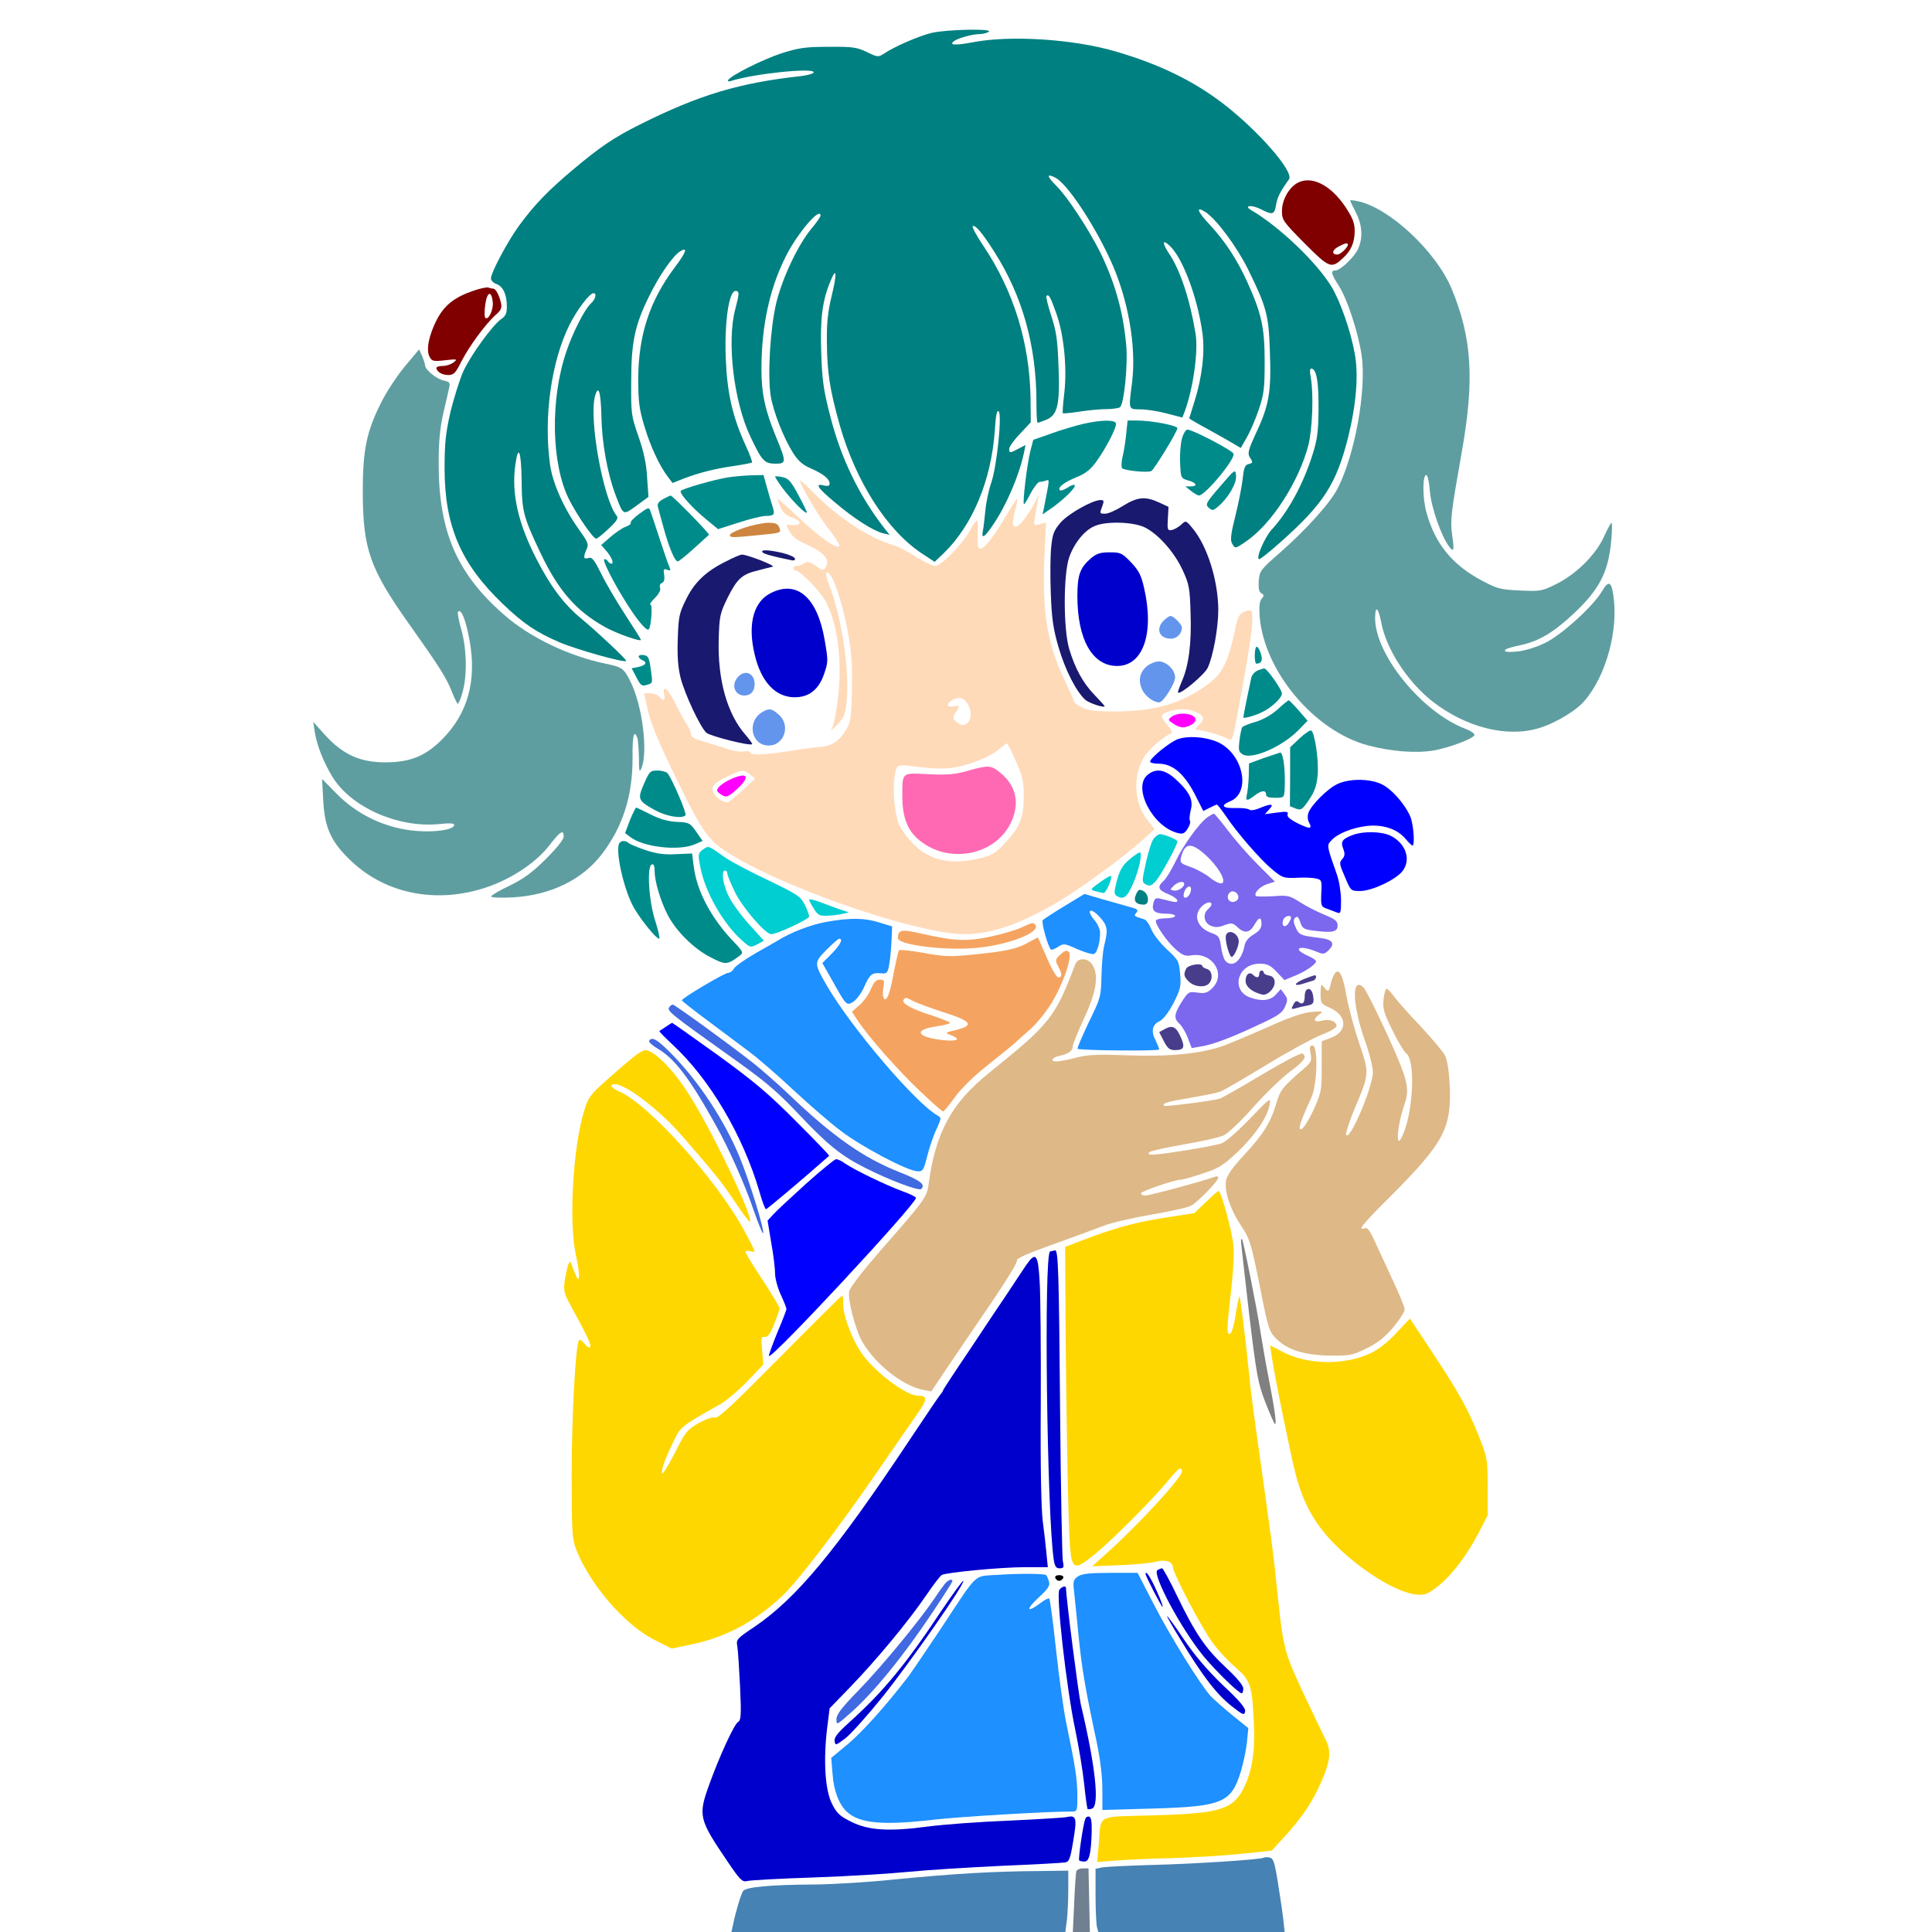 <?xml version="1.0" encoding="utf-8"?>
<!-- Generator: Adobe Illustrator 21.0.0, SVG Export Plug-In . SVG Version: 6.00 Build 0)  -->
<svg version="1.1" baseProfile="tiny"
	 id="svg172" inkscape:version="0.92.2 5c3e80d, 2017-08-06" sodipodi:docname="64 #12758.svg" xmlns:cc="http://creativecommons.org/ns#" xmlns:dc="http://purl.org/dc/elements/1.1/" xmlns:inkscape="http://www.inkscape.org/namespaces/inkscape" xmlns:rdf="http://www.w3.org/1999/02/22-rdf-syntax-ns#" xmlns:sodipodi="http://sodipodi.sourceforge.net/DTD/sodipodi-0.dtd" xmlns:svg="http://www.w3.org/2000/svg"
	 xmlns="http://www.w3.org/2000/svg" xmlns:xlink="http://www.w3.org/1999/xlink" x="0px" y="0px" viewBox="0 0 850 850"
	 xml:space="preserve">
<sodipodi:namedview  bordercolor="#666666" borderopacity="1" gridtolerance="10" guidetolerance="10" id="namedview174" inkscape:current-layer="svg172" inkscape:cx="689.06262" inkscape:cy="766.3143" inkscape:pageopacity="0" inkscape:pageshadow="2" inkscape:window-height="978" inkscape:window-maximized="1" inkscape:window-width="1920" inkscape:window-x="0" inkscape:window-y="1" inkscape:zoom="0.41647059" objecttolerance="10" pagecolor="#ffffff" showgrid="false">
	</sodipodi:namedview>
<g id="g170" transform="translate(0,0) scale(1,1)">
	<path id="path4" fill="none" d="M0,0h425h425v425v425H709.7H569.4l-2.2-15.8c-1.2-8.6-2.2-16.5-2.2-17.5c0-0.9,3.2-5.4,7.1-9.9
		c8.2-9.6,11.3-14.6,14.6-23.5c3.6-10,3.2-14.6-2.5-26.1c-2.7-5.3-7.2-14.9-9.9-21.2c-5.5-12.6-6.5-17.8-9.9-53.4
		c-0.8-8.7-1.7-16.3-2-16.8c-0.7-1.1-5.3-33.2-4.9-33.7c0.8-0.8,6.5,12.2,9.9,22.6c4.9,14.7,10.8,23,24.9,34.8
		c15.2,12.8,27.2,17.8,36.3,15.3c8.1-2.2,25.2-23.6,29-36.3c2.8-9.5,2.8-18,0-29c-3.3-12.9-9.4-25.2-21.3-42.8
		c-8.8-13.2-18.6-31.7-26.9-51l-3.4-7.9l15.1-15.5c16-16.5,17.9-19.3,20-30.1c1.5-7.9,0.7-23.4-1.5-28.6c-0.9-2.1-6-8.6-11.4-14.5
		c-5.4-5.8-10.9-12.1-12.1-13.9c-2.8-4-5.7-5.3-9-4.1c-2.9,1.2-12.7-3.3-13.7-6.3c-0.3-1-1.6-2.4-2.9-3c-2.3-1-2.3-1.2-0.9-3.9
		c1-2,2.2-2.9,3.8-2.9c3.1,0,4.1-2.7,1.5-4.1c-1.5-0.8-1.9-1.7-1.5-3.7c0.3-1.5,0.8-4.6,1.1-6.8c0.6-4.1,0.7-4.2,5.8-4.8
		c15.5-2.1,25.7-13,25.7-27.6c0-11.1-6.9-22.2-16.4-26.6c-6.1-2.8-15.7-3.2-21.3-0.9c-2,0.8-3.7,1.4-3.8,1.3c-0.1-0.2-0.6-4.1-1-8.7
		c-0.5-6.8-0.4-8.3,0.7-7.8c15.1,6.6,24,8.7,37.1,8.7c11.1,0,19.7-1.9,27.8-6.1c5.6-2.9,6.5-3.1,12.8-2.5
		c24.5,2.2,44.1-13.1,51.2-40.1c2.4-9,2.1-22.6-0.6-29c-1.4-3.3-1.4-5.2-0.4-14.8c1.5-13.3,0.5-21-2.6-21c-1.5,0-2.5,1.6-4.6,7.1
		c-3.4,9.5-5.9,13.3-12.4,19.2c-8,7.3-13.4,9.6-22.6,9.6c-6.6,0-8.3-0.4-14.3-3.4c-7.1-3.6-9.5-6.2-11.4-11.9
		c-1.9-5.4-1.4-17.5,1.2-31.6c4.7-25.3,5.9-38.4,4.8-51.3c-2.4-25.8-10.1-42.6-27-58.3c-8.7-8.1-16.6-12.8-25.2-15
		c-4-1-8.7-3-11.4-4.9c-3.2-2.3-6-3.4-9.5-3.8c-4.8-0.4-5.1-0.7-8.7-6.1c-5-7.5-20-22.3-30.4-30c-20.5-15.1-50.4-25.3-78.3-26.7
		C453,13,445.9,12,442,10.8c-14.1-4.3-35-1.8-48.9,5.8l-6.5,3.6l-6.1-1.9c-8.3-2.5-24.2-2.3-34.7,0.5c-9.1,2.5-24.1,9.7-31.3,15
		c-2.7,2.1-6.6,4.4-8.5,5.2c-12.6,4.9-34.4,15.8-41.3,20.6c-24,16.7-40.3,34.6-50.3,55.1c-3.8,8.1-4,8.2-9.4,10.2
		c-9.4,3.4-16.4,11-19.5,21.1c-0.4,1.3-2.6,4.3-4.9,6.5c-11,10.7-20.2,26.8-23.3,40.5c-1.3,5.7-1.6,12-1.6,26
		c0.1,17.1,0.3,19.1,2.7,25.9c3.5,10.1,9.2,20.3,17.4,31.3c15.5,20.8,20.5,29.9,20.6,37.6c0.1,4.1-0.3,4.7-5.7,9.8
		c-7,6.5-13.8,8.9-23.2,8.2c-13.6-1.1-25.3-11-27.3-23.1c-0.9-5.3-3.4-6.1-5.6-1.8c-2.4,4.6-1.8,12.4,2,24.1
		c0.9,2.8,1.5,9.9,1.7,18.5c0.2,13.8,0.3,14.1,3.6,20.3c10.2,18.7,30.6,28.6,58.5,28.2c6.1-0.1,15,0.2,19.8,0.5
		c15.4,1.2,31.6-4.2,42.7-14.1c3.4-3,5.2-4.1,5.5-3.2c0.2,0.7,1.1,4.2,2.1,7.8c3.3,13,10.6,23,23.8,32.9c4.7,3.6,6,4.1,7.2,3.1
		c1.3-1.1,1.2-1.7-1-4.6c-2.6-3.4-2-4.9,0.6-1.8c0.7,0.9,3.7,3,6.6,4.6s5.3,3.3,5.3,3.6c0,0.4-5.2,3.8-11.6,7.7
		c-6.4,3.8-11.9,7.6-12.2,8.3c-0.3,0.8,0,2.3,0.6,3.3c1,1.5,0.3,2.4-4.8,6.6c-3.3,2.6-6.2,5.5-6.5,6.5c-0.3,0.9-2.9,3.4-5.8,5.6
		c-2.9,2.1-8,6.8-11.5,10.3c-5.1,5.2-6.6,7.5-8.2,12.6c-3.1,10.1-5.2,27.6-5.5,45.8c-0.1,10.9-0.9,20.5-2,26.7
		c-2,10.5-2,10.4,4,20.4c1.8,3.1,1.8,3.6,0.2,15.5c-4.4,31.6-4.6,74.2-0.4,86.9c4.9,15,22.2,34.8,37,42.4c6.8,3.5,8.2,3.8,12.9,3.3
		c2.9-0.3,8.8-1.5,13.1-2.8c4.2-1.2,7.9-2,8.2-1.7c0.3,0.2,0.6,6.5,0.7,13.9l0.3,13.4l-3.8,8.5c-10.9,24.2-12.2,28-12.2,36.5
		c0,9.1,1.3,12.3,9.5,23.5c7.2,9.9,7.3,10.1,5.5,16.7c-0.9,3.2-2,7.5-2.6,9.5l-1,3.8H158.5H0V425V0z"/>
	<path id="path6" fill="#008080" d="M435,14c-0.8,0.5-2.6,1-4,1c-3,0-8.9,1.6-11,2.9c-2.9,2,0,2.2,8,0.7c16.4-3.2,44.2-1.4,62.7,4
		c19.2,5.6,34.2,12.8,47.7,23.2c15.3,11.8,31.1,29.9,28.7,33.1c-3.8,5.3-5.2,8-5.7,11.3c-0.7,4.3-1.5,4.5-6.8,1.8
		c-3.9-2-7.6-1.6-4.2,0.4c12.5,7.3,29.1,23.2,35.5,33.9c3.9,6.6,8.3,19.2,10.1,29.1c1.8,9.5,0.7,22.5-2.9,37.1
		c-5.2,20.5-10.8,29.2-29.7,46c-4.6,4.1-8.8,7.5-9.4,7.5c-1.7,0,2.3-9.5,5.5-13c7.3-7.9,13.8-19.9,17.9-32.8
		c2.2-6.9,2.6-10.3,2.7-20c0.1-12-0.8-17.3-2.9-18c-0.9-0.3-1.1,0.7-0.5,4c1.3,7.2,0.7,22.8-1.1,29.8c-4.2,16-16.1,34.4-27.1,42
		c-5.2,3.6-5.1,3.5-6.5,1c-0.8-1.5-0.4-4.4,1.5-12c1.4-5.5,2.8-12.7,3.2-16.1c0.5-4.8,1-6.3,2.5-6.7c2.1-0.5,2.2-0.7,0.6-3.1
		c-1-1.7-0.5-3.4,2.9-10.8c5.6-11.8,6.7-18.1,6-35.5c-0.5-16.1-1.4-19.6-9.6-36.3c-4.9-9.9-13.8-21.9-18.6-25.1
		c-4.6-3-3.9-0.5,1.7,5.4c6.9,7.5,11.8,15,16.3,24.7c6.5,14.3,7.9,20.4,7.9,35.5c0,11.9-0.3,14.4-2.6,21.2
		c-1.4,4.2-3.8,9.8-5.3,12.3l-2.6,4.6l-3.7-2.2c-2-1.2-6.2-3.5-9.2-5.2c-3-1.6-6.5-3.6-7.7-4.3l-2.1-1.3l2.3-7.4
		c3.4-10.8,4.7-21.9,3.5-30.3c-2.2-15.8-8.7-33-14.4-38.3c-3.3-3.1-3.4-1.2-0.1,3.7c4.9,7.4,9.1,20.3,11.5,35
		c1.3,7.7-1.1,24.4-4.8,34.3l-1,2.6l-6.9-1.8c-3.7-1-8.9-1.8-11.5-1.8c-5.5-0.1-5.3,0.5-3.7-12.1c1.9-15.8-1.8-36.9-9.7-53.9
		c-7.4-16-18.9-33.2-24-35.9c-4.1-2.1-3.9-0.7,0.3,3.5c4.9,4.9,13.8,18.4,19.1,28.8c6.6,13.3,10.4,26.6,11.7,41.5
		c0.8,8.6-1,26.1-2.8,27.2c-0.7,0.4-3.4,0.8-6,0.8c-2.7,0-8,0.5-11.8,1.1c-3.9,0.6-7.2,0.9-7.3,0.7c-0.2-0.1,0.1-4.4,0.7-9.3
		c1.2-11.3-0.3-25.8-3.7-35c-2.5-7-3.2-8.2-4.2-7.3c-0.3,0.4,0.7,4.4,2.2,9c2.2,6.8,2.7,10.7,3.1,21.8c0.7,17-0.4,21.5-5.2,23.6
		c-1.9,0.8-3.7,1.4-4,1.4s-0.5-3.9-0.5-8.8c0-25-6.1-46.8-18.4-66.2c-5.4-8.5-8.5-12.2-9.6-11.5c-0.5,0.3,1.6,4.1,4.6,8.6
		c13.4,19.9,20.4,42.8,20.8,67l0.1,10.7l-4.7,5c-2.7,2.8-4.8,5.8-4.8,6.7c0,1.9,0.4,1.9,4.1-0.1l3.1-1.6l-0.7,3.4
		c-2.1,10-7.8,23.3-13.8,32c-3.5,5.2-5,6.1-4.3,2.5c0.3-1.2,0.7-5.2,1.1-8.8c0.3-3.7,1.5-9.3,2.6-12.5c2.5-7.1,4.8-29.9,3.3-31.4
		c-0.8-0.8-1.3,1.7-1.7,8.2c-1.5,22-9.8,41.9-22.5,54.2l-4,3.8l-5.6-3.7c-15.3-10.1-29-31.5-36.1-56.3c-4.4-15.7-5.6-23.1-5.7-36.7
		c-0.1-8.4,0.4-13.2,2.1-20.3c2.4-9.8,2.2-13.1-0.4-6.8c-3.7,8.7-4.7,16.7-4.2,31.6c0.4,12.3,1,16.6,4,28.2
		c4.7,18.4,12.6,34.8,23.8,49.2l2.3,2.9l-3-0.7c-4.3-1.1-12.9-6.6-21.1-13.6c-7.7-6.4-9-8.5-4.8-7.4c1.8,0.4,2.5,0.2,2.5-0.8
		c0-2.1-2.8-4.3-8.2-6.7c-3.6-1.5-5.6-3.3-7.8-6.7c-4.3-6.8-8.7-18.1-9.9-25.1c-1.5-9.4-0.2-30.2,2.5-41.3
		c2.7-10.9,9.5-25.3,15.4-32.4c2.2-2.6,4-5.2,4-5.7c0-3.8-8.5,5.7-14,15.5c-8,14.6-12,32-12,52.1c0,10.7,1.7,18.3,6.5,29.9
		c4.5,10.9,4.5,11.6-0.3,11.6c-4.9,0-6-1.2-11.1-12c-7.3-15.4-10.4-41.8-6.6-56c1.8-6.9,1.9-8,0.1-8c-2.9,0-4.9,13.8-4.3,29.4
		c0.6,15.5,2.9,25.8,8.9,38.9c1.7,3.7,2.9,6.9,2.6,7.2c-0.2,0.2-3.8,0.9-7.8,1.5c-8.4,1.2-15.2,2.9-22.3,5.6l-4.8,1.9L294,210
		c-3.9-5-7.9-13.8-10.5-22.5c-2.3-7.6-2.7-10.9-2.7-21c0.1-19.2,5.1-34.3,16.1-48.9c5-6.6,5.9-9.2,2.3-7c-3.2,2-9.3,10.8-13.7,19.9
		c-6.2,12.6-7.8,20-7.8,37.5c-0.1,13.9,0,14.9,3.2,24c2.3,6.7,3.5,12,3.8,18.1l0.6,8.5l-5.3,3.9c-5.9,4.3-5.7,4.4-9.1-4.5
		c-3.6-9.5-6.1-22.8-6.3-35c-0.3-10.8-1.3-14-2.8-8.8c-2.8,10,3.6,45.5,9.5,52.7c0.9,1,0.1,2.3-3.5,5.7c-2.6,2.4-5,4.4-5.5,4.4
		c-1.3,0-8.3-10.1-11.9-17.2c-7.9-15.7-8.4-44.1-1.2-65.2c2.8-8.3,8.1-18.7,10.7-21c2.1-1.9,2.8-4.6,1.2-4.6
		c-1.7,0-7.1,7.1-10.5,13.8c-8.1,16.3-11.5,40.8-8.6,61.7c1.2,8.2,6,19,12.6,28.3c4.1,5.7,4.5,6.7,3.5,8.8c-1.6,3.6-1.4,4.6,0.8,3.9
		c1.6-0.5,2.5,0.7,5.6,6.9c2,4.1,6.8,12.3,10.6,18.1s6.9,10.8,6.9,11c0,1-10.8-2.8-15.8-5.6c-12.7-7.1-20.5-16-28.3-32.4
		c-7.7-16.2-8.3-18.5-8.4-32.3c-0.2-13-1.5-16-2.8-6.5c-1.7,12.5,1.2,25.4,9.3,41.2c6.1,11.9,11.9,19.7,19.2,25.8
		c7.6,6.3,20.8,18.7,20.3,19.1c-0.8,0.9-21.8-5-29.3-8.2c-10.4-4.5-15.8-8.1-25.1-17c-18.4-17.7-25.5-34.2-25.5-59.6
		c0-11.2,0.5-15.5,2.6-24.8c1.5-6.1,4-14,5.5-17.5c3.2-7.2,13.1-20.8,16.8-23.3c1.9-1.3,2.5-2.5,2.5-5.4c0-5.4-1.6-8.9-4.5-10
		c-1.4-0.5-2.5-1.6-2.5-2.5c0-2.6,7.5-16.6,12.5-23.4c6.7-9.1,12.6-15.2,23.4-24.3c11.9-10,18.3-14.4,29.6-20
		c25.9-13,43.9-18.4,70.8-21.3c3.1-0.4,5.7-1.1,5.7-1.7c0-2.1-26.3,0.6-36.3,3.8c-1.2,0.4-1.7,0.2-1.3-0.4
		c1.3-2.1,15.3-9.1,23.6-11.8c7.3-2.3,10.2-2.8,20.5-2.8c10.7-0.1,12.5,0.2,16.9,2.3c4.7,2.3,5,2.3,7.5,0.7
		c4.8-3.2,15.2-7.7,20.9-9.1C416.5,12.9,437.3,12.5,435,14z"/>
	<path id="path8" fill="#800000" d="M591.9,91c3.3,5,4.1,7.1,4.1,10.7c0,4.9-1.6,8.7-5.2,11.9c-5.1,4.7-5.9,4.4-16.8-6.5
		c-9.4-9.5-10-10.3-10-14.2c0-4.9,3-10.3,6.8-12.4C576.9,77.1,585.4,81.3,591.9,91z M588.7,108.6c-2.7,1.5-2.9,3.4-0.3,3.4
		c1.3,0,4.6-3.1,4.6-4.3C593,106.7,591.8,106.9,588.7,108.6z"/>
	<path id="path10" fill="#5F9EA0" d="M597.3,88.5c13.8,2.8,34.4,22,41.3,38.4c9,21.6,10.2,40.1,4.5,72.1
		c-4.8,27.1-5.1,29.9-4.2,36.5c1,6.8,0.7,7.7-1.4,4.9c-3.4-4.5-7.8-17.1-8.4-24.2c-0.3-4-1-7.2-1.6-7.2c-1.7,0-1.7,10.2,0.1,16.5
		c3.8,13.8,11.4,23.1,24.5,30c6.7,3.6,8.2,3.9,16.7,4.3c8.8,0.4,9.6,0.3,15.8-2.8c8.7-4.3,17.3-12.7,21-20.7
		c1.6-3.5,3.1-6.3,3.4-6.3c0.3,0,0.3,3.5-0.1,7.7c-1.3,14.2-5.2,21.7-17,32.7c-9.1,8.4-15.4,12-24.1,13.7c-7.6,1.5-7.7,3.4,0,2.5
		c3.1-0.3,8.5-2,11.9-3.7c7.3-3.5,21.1-16.1,25-22.6c3.2-5.5,4.5-4.6,5.4,4c1.6,16.2-5,36.6-14.8,45.9c-4.1,3.8-12.4,8.5-18.4,10.2
		c-14.1,4.2-32.1-0.4-46.8-11.9c-10.9-8.6-20.2-22.9-22.4-34.6c-1.3-6.8-2.7-7.8-2.7-1.9c0,16.1,20.6,41.3,39.6,48.6
		c2.5,0.9,4.3,2.2,4.1,2.8c-0.5,1.6-11.1,5.6-18.1,6.8c-7.8,1.3-18.8,0.4-28.9-2.3c-23.6-6.4-45.5-32.6-47.5-56.6
		c-0.3-4.4-0.1-6.7,0.9-7.9c1.1-1.3,1.1-1.7-0.2-2.4c-1-0.6-1.3-2.1-1.1-5.5c0.4-4.4,0.8-4.9,9.6-12.6c11.1-9.7,22-21.8,25.1-28
		c7.6-14.8,12.7-43.1,10.6-58.3c-1.4-9.9-6.3-25-10.1-30.9c-3.4-5.3-3.7-6.7-1.5-6.7s8.6-6.1,10.1-9.7c2.1-4.9,1.7-10.4-1.1-15.9
		c-1.4-2.7-2.5-5-2.5-5.2C594,88,595.5,88.1,597.3,88.5z"/>
	<path id="path12" fill="#800000" d="M214.8,126.5c0.8,0.3,1.8,0.5,2.2,0.5c1.1,0,2.5,2.6,3.4,6.2c0.5,2.3,0.1,3.3-2.5,5.5
		c-4.4,4-11.6,13.8-15,20.5c-2.5,5-3.3,5.8-5.7,5.8c-2.7,0-5.2-1.5-5.2-3.2c0-0.4,1.3-0.8,2.8-0.8c1.6,0,3.7-0.7,4.8-1.6
		c1.8-1.4,1.5-1.5-3.8-0.9c-5.1,0.6-5.8,0.4-6.8-1.5c-1.6-3-0.4-9.3,3.1-16.2c3.3-6.4,7.7-10,16.2-12.9
		C211.2,126.9,214.1,126.3,214.8,126.5z M213.5,134c-0.4,2.8-0.4,5.4,0,5.8c1.3,1.3,3.6-3.3,3.3-6.7
		C216.3,127.6,214.3,128.2,213.5,134z"/>
	<path id="path14" fill="#5F9EA0" d="M184.4,153.7l1.3,2.9c0.7,1.6,1.2,3.4,1.3,4c0,2.1,5,6.1,8.1,6.8c2.6,0.5,3,1,2.6,2.8
		c-0.3,1.3-1.4,6.3-2.6,11.3c-1.5,6.7-2.1,12.4-2.1,22.5c0,30,8.1,48.5,28.9,66.6c11.3,9.9,28.5,18.1,44.6,21.4
		c7.2,1.5,8,2,10.9,7.9c5.2,10.4,7.8,31,4.8,38.1c-0.9,2.1-1.1,1.3-1.1-4.7c-0.1-3.9-0.4-7.8-0.7-8.7c-1.5-3.9-2.2-0.9-2.1,8.6
		c0.1,16.8-4.2,30.4-13.5,42.6c-8.7,11.3-22.5,18-39,19c-5.5,0.3-9.8,0.1-9.7-0.4c0-0.5,3.6-2.6,8-4.7c6.2-3,9.9-5.7,16-11.7
		c4.8-4.8,7.9-8.7,7.9-9.9c0-3.3-1.4-2.5-6.2,3.7c-5.9,7.7-16.8,14.9-27.8,18.6c-21.7,7.3-44,3-59.3-11.4
		c-9-8.4-11.9-14.8-12.5-26.9l-0.5-9.4l6.4,6.5c9.3,9.5,22,15.4,35.4,16.4c8,0.6,15.6-0.5,16.3-2.4c0.3-1-1.2-1.2-7.1-0.6
		c-18,1.6-38.4-7.6-46.5-20.9c-3.9-6.5-6.7-13.5-7.7-19.6l-0.7-4.5l5.5,6.1c7.8,8.4,15.3,11.7,26.2,11.7s17.6-2.7,24.9-10
		c11.4-11.4,15.4-25.8,12.2-43.6c-1.7-9.1-3.6-14.1-5.1-12.7c-0.3,0.4,0.3,4,1.5,8c2.4,8.9,2.6,20.4,0.4,27.8
		c-0.8,2.9-1.8,5-2.1,4.7s-1.6-2.9-2.7-5.8c-2.5-6.1-5.6-10.9-19-29.8c-16.9-23.9-19.9-32.5-20-57.5c0-18.3,1.6-26.4,7.9-39
		c2.4-5,7.3-12.3,10.7-16.4L184.4,153.7z"/>
	<path id="path16" fill="#008B8B" d="M491,186.5c0,2.2-4.5,10.8-8.6,16.5c-2.6,3.6-4.7,5.3-8.9,7c-5.4,2.2-8.3,4.5-7.2,5.7
		c0.4,0.3,1.8-0.2,3.3-1.1c1.4-1,2.8-1.5,3.2-1.2c0.8,0.8-4,5.7-9.5,9.7l-4.6,3.2l0.8-3.9c2.3-11.8,2.3-11.5,0.8-11
		c-0.8,0.3-2.1,0.6-2.9,0.6c-0.7,0-2.5,2.3-4,5.1c-1.4,2.8-2.7,4.9-2.9,4.7c-0.7-0.6,1.4-17.8,2.8-23.3l1.3-5l8-2.8
		c4.3-1.6,10.6-3.4,13.9-4.2C485,184.6,491,184.6,491,186.5z"/>
	<path id="path18" fill="#008B8B" d="M496.1,185h4c6.5,0,17.9,2.2,17.9,3.4c0,1.5-10,17.8-11.4,18.8c-1.3,0.9-11.7-0.1-12.9-1.2
		c-0.4-0.4-0.4-2.7,0.2-5.1c0.6-2.4,1.3-7,1.6-10.2L496.1,185z"/>
	<path id="path20" fill="#008B8B" d="M522.4,189c2.3,0,19.7,9.1,20.3,10.6c0.9,2.3-12.5,18.4-15.2,18.4c-0.5,0-2.1-0.9-3.5-2l-2.5-2
		h2.3c3.3,0,2.7-1.6-1-2.6c-3.3-1-3.3-1.1-3.6-7.7c-0.2-3.6,0.2-8.5,0.8-10.7S521.7,189,522.4,189z"/>
	<path id="path22" fill="#008B8B" d="M543.8,209.2c0.4,3.3-3.3,9.7-7.7,13.5c-2.3,2-2.7,2.1-4.3,0.7c-1.6-1.5-1.3-2.1,5-9.4
		C543.4,206.3,543.5,206.3,543.8,209.2z"/>
	<path id="path24" fill="#008B8B" d="M330.7,209.1l5.2-0.1l1.6,5.7c0.9,3.2,2,7,2.5,8.5c1,3.2,0.5,3.8-3.2,3.8
		c-1.5,0-6.9,1.3-11.8,2.9l-9.1,2.9l-5.3-4.4c-5.9-4.8-11.8-11.3-11.1-12.4c0.6-1,15.1-5.1,20.9-6
		C323.2,209.6,327.8,209.2,330.7,209.1z"/>
	<path id="path26" fill="#008B8B" d="M344.2,209.9c2.6,0.5,3.8,1.8,6.9,7.6c2.1,3.9,3.8,7.4,3.9,7.9c0,1.5-6.7-5.3-10.6-10.5
		c-1.9-2.6-3.4-4.9-3.4-5.2C341,209.5,342.4,209.5,344.2,209.9z"/>
	<path id="path28" fill="#FFDAB9" d="M357.8,216.6c10.8,11.1,24.8,20.3,35.2,23.2c1.9,0.5,6.4,2.8,9.9,5.1c3.5,2.2,7.4,4.1,8.6,4.1
		c2.7,0,12.5-10.2,15.5-16.1c1.1-2.1,2.4-3.9,2.8-3.9s0.5,2.3,0.4,5c-0.2,2.8-0.1,5.8,0.2,6.7c1,2.6,5.5-2.3,11.6-12.8
		c3-4.9,5.5-8.8,5.6-8.6c0.2,0.2-0.3,2.7-1.1,5.7c-1.9,7.2-0.5,8.8,3.6,4.1c1.5-1.9,3.8-5.3,4.9-7.5l2.1-4.1l-0.6,3.5
		c-0.4,1.9-0.9,5-1.2,6.9c-0.6,3.3-0.5,3.4,2.2,2.7l2.7-0.7l-0.7,15.3c-1.1,23.8,1.4,38.6,8.8,53.8c2.2,4.7,4.1,8.9,4.2,9.5
		c0,0.5,1.6,1.8,3.5,2.7c2.7,1.4,6,1.8,14.5,1.8c18.1,0,30.2-3.7,41.9-12.7c5.5-4.2,8.3-10.2,10.9-23c1.1-5.4,1.8-7,3.7-8
		c1.3-0.6,2.8-1,3.2-0.7c1.8,1.1,0.5,12.2-4.8,40.4c-3.4,18.5-2.9,17.3-6.4,15.5c-1.6-0.8-5.2-2-8-2.6l-5.2-1.1l2.1-2.2
		c2.3-2.5,1.7-4-2.2-5.5c-3.6-1.4-7.6-1.4-11.6,0c-3.8,1.3-3.8,1.9-0.4,6c1.7,2,2.3,3.4,1.6,3.6c-3.1,1.1-9.6,6.7-12,10.5
		c-4.9,7.9-4.4,19.8,1.2,27.1l3.5,4.5l-5.3,4.8c-9.2,8.2-29.3,22.8-39.4,28.5c-15.9,9-27.8,12.9-39.1,12.9
		c-19.3,0-74.4-18.5-100.2-33.6c-12.2-7.1-14-9.5-26.2-34.3c-7.9-16.2-11.5-24.8-12.7-30.4l-1.8-7.7h2.7c1.5,0,3.3,0.7,4,1.5
		c1.9,2.2,2.8,1.8,2.2-1c-0.9-4.8,1.8-2.5,5.2,4.5c1.9,3.9,4.2,8,5.1,9.2c0.8,1.3,1.5,3,1.5,3.9c0,1.2,1.7,2.1,5.8,3.2
		c3.1,0.9,7.7,2.3,10.2,3.2s5.7,1.4,7.2,1.1c1.6-0.3,2.8-0.1,2.8,0.4c0,1.4,6,1.2,17.5-0.6c5.5-0.9,11.7-1.7,13.7-1.8
		c4.7-0.4,8-2.5,10.9-7.3c2.1-3.3,2.4-5.3,2.7-17c0.3-9.4-0.1-16.2-1.3-23.5c-2.6-15.7-7.8-30.8-10-28.7c-0.3,0.4,0.3,3,1.5,5.8
		c5.3,13.6,8.9,37.6,7.5,50.6c-0.6,5.9-1.1,7.2-4.2,10.4c-2,2-3.1,2.9-2.6,2.1c1.9-3,3.8-16.7,3.7-27c-0.1-11.4-2.2-21.6-5.9-29
		c-2.3-4.5-11.4-14-13.5-14c-0.5,0-1-0.5-1-1c0-0.6,0.7-1,1.5-1s2.4-0.5,3.4-1.2c1.5-0.9,2.4-0.7,5.1,1.2c2.6,1.9,3.4,2,4.1,0.9
		c2.4-3.8-0.4-6.9-9.6-11c-2.8-1.2-5.1-3.1-6-4.9l-1.6-3h3.2c4,0,3.4-2-1-3.5c-2.3-0.7-3.7-2.1-4.7-4.4c-0.8-1.8-1.4-3.6-1.4-3.8
		c0-0.3,4.2,3.5,9.3,8.3c9.1,8.7,17.1,14.3,18,12.6c0.3-0.4-1.9-3.9-4.9-7.7c-4.8-6.3-12.4-19.1-12.4-21.1
		C352,211,354.6,213.4,357.8,216.6z M418.8,308.1c-2.7,1.5-2.2,3.2,0.7,2.7c2.9-0.6,3-0.5,1,2.6c-1.4,2.2-1.4,2.5,0,4
		c4.8,4.7,9-2.3,4.9-8.2C423.8,306.8,421.5,306.5,418.8,308.1z M443,327.1c-0.3,0-1.9,1.2-3.7,2.7c-4.1,3.5-14.1,7.3-21.2,8.1
		c-3.1,0.4-8.7,0.2-12.6-0.3c-11.5-1.4-10.8-1.6-11.8,3.4c-1.1,6-0.2,16.8,1.8,21.6c0.9,2.2,3.7,6.1,6.3,8.7
		c7.3,7.4,16.9,9.4,29.7,6.2c4.9-1.2,6.8-2.4,10.3-6.2c6.9-7.4,8.6-11.5,8.6-20.8c0-6.9-0.5-9-3.5-15.7
		C445,330.5,443.3,327,443,327.1z M320.5,341.4c-6.4,2.9-8,4.8-6.5,7.5c1.1,2.1,4,4.1,6,4.1c0.6,0,3.6-2.4,6.6-5.2l5.6-5.2l-2.2-1.8
		C327.2,338.5,326.5,338.5,320.5,341.4z"/>
	<path id="path30" fill="#FF69B4" d="M440.1,340c6.8,5.5,8.6,13,5,21.2c-6.5,15-27.5,19.4-40.7,8.4c-5.1-4.1-7.4-10.1-7.4-19.1
		c0-10.9-0.5-10.5,11.3-9.9c8.2,0.4,11.5,0.2,17.2-1.4C435,336.5,436,336.6,440.1,340z"/>
	<path id="path32" fill="#FF00FF" d="M324,347.4c-3.3,3-4.4,3.5-6,2.6c-1-0.5-2.1-1.4-2.4-1.9c-0.7-1.1,2.2-3.7,6.4-5.5
		C329.2,339.5,330.2,341.8,324,347.4z"/>
	<path id="path34" fill="#008B8B" d="M295,218c0.9,0,17.4,16.9,16.9,17.3c-0.2,0.2-3.2,2.9-6.6,6c-3.5,3.2-6.7,5.7-7.1,5.7
		c-1.3,0-3.8-5.9-6.2-14.6c-1.2-4.3-2.4-8.7-2.6-9.6c-0.3-1.1,0.5-2.2,2.3-3.2C293.2,218.8,294.7,218.1,295,218z"/>
	<path id="path36" fill="#191970" d="M509.8,221l4.3,2l-0.3,5.2c-0.3,4.8-0.1,5.3,1.7,5c1.1-0.2,3-1.3,4.1-2.3c2.1-2,2.1-2,4.9,1.3
		c6.6,7.8,11.4,23,11.5,36c0,8.1-2.3,20.7-4.7,25.7c-1.6,3.1-12,11.8-13,10.8c-0.2-0.2,0.6-2.4,1.6-4.8c3.1-6.9,4.4-17,3.9-30.2
		c-0.3-11.1-0.7-12.8-3.5-18.9c-3.7-8-10.8-15.9-16.7-18.8c-5-2.4-16.8-2.8-21.9-0.6c-4.5,1.8-9.1,7.5-11.3,13.8
		c-2.6,7.4-2.6,31.6,0,40.3c2.6,8.6,6,14.9,11.1,20.2c2.5,2.6,4.5,4.8,4.5,5c0,0.9-6.8-1.3-8.5-2.8c-4-3.6-8.9-13.2-11.8-23.2
		c-2.4-8.3-3-12.8-3.4-23.9c-0.3-7.5-0.2-16.6,0.2-20.3c0.6-5.8,1.2-7.2,4.3-10.8c3.6-3.9,13.9-9.7,17.4-9.7c1.5,0,1.6,0.4,0.8,2.6
		c-1.3,3.4-1.3,3.4,1.3,3.4c1.3,0,4.7-1.5,7.7-3.4C500.4,218.6,503.9,218.3,509.8,221z"/>
	<path id="path38" fill="#008B8B" d="M286.1,224.7c0.4,1,2.2,6.5,4.1,12.3s3.8,11.4,4.3,12.4c0.7,1.6,0.5,1.8-0.9,1.3
		c-1.6-0.6-1.8-0.3-1.4,2.2c0.3,2,0,3.2-1,3.6c-0.8,0.3-1.1,1.2-0.8,2.1c0.4,1-0.5,2.7-2.3,4.5c-1.6,1.6-2.5,2.9-1.9,2.9
		c1,0,0.3,9.8-0.8,10.9c-0.8,0.9-4.6-3.4-9.3-10.8c-6.1-9.5-11.4-20.1-10.2-20.1c0.6,0,1.3,0.4,1.6,1c0.3,0.5,1,1,1.5,1
		c1.3,0,0-3.1-2.4-5.8l-2.1-2.4l4-3.5c2.2-1.9,5.2-4,6.7-4.5c1.6-0.6,2.6-1.4,2.3-1.8c-0.3-0.5,1.4-2.2,3.7-3.9
		C285.1,223.2,285.6,223.1,286.1,224.7z"/>
	<path id="path40" fill="#CD853F" d="M337.8,230c3.5,0,4.4,0.4,5.1,2.2c0.8,2.2,0.6,2.3-7.8,3.1c-13.3,1.3-13.6,1.3-14,0.2
		c-0.2-0.6,2.5-2,6-3.2S335.4,230.1,337.8,230z"/>
	<path id="path42" fill="#191970" d="M344.4,243.3c2.7,0.7,5.1,1.7,5.3,2.4c0.3,0.7-0.3,1-1.4,0.8c-8.4-1.7-12.4-2.8-12.9-3.6
		C334.7,241.7,338.3,241.9,344.4,243.3z"/>
	<path id="path44" fill="#0000CD" d="M488.2,243c4.8,0,5.5,0.3,9.4,4.4c3.5,3.7,4.5,5.7,5.8,11.5c4.5,19.8-0.5,34.1-11.9,34.1
		c-10.9,0-17.5-11.6-17.5-30.8c0-9.3,1.2-12.5,6-16.6C482.5,243.5,484.2,243,488.2,243z"/>
	<path id="path46" fill="#191970" d="M326.4,244c2.4,0,14.9,4.9,13.6,5.3c-0.8,0.2-3.7,0.9-6.3,1.6c-7.2,1.7-9.3,3.6-13.5,11.9
		c-3.5,7.2-3.7,8.2-4,18.6c-0.5,17.6,3.7,32.7,11.8,41.9c1.8,2.1,3.1,3.9,2.9,4.1c-1,0.9-18.3-3.5-20.1-5
		c-2.8-2.6-9.5-16.9-11.4-24.3c-1.1-4.6-1.5-9.6-1.2-17.1c0.3-9.5,0.6-11.2,3.6-17.2c3.7-7.6,8.7-12.4,17.6-16.8
		C322.6,245.3,325.8,244,326.4,244z"/>
	<path id="path48" fill="#0000CD" d="M362.8,281.5c1.6,9.2,1.6,9.7-0.3,15.2c-2.5,7.3-7.4,10.6-14.4,10c-8.3-0.9-14.2-8.4-16.6-21.2
		c-2.3-11.8,0.4-20.8,7.3-24.4C350.5,254.9,359.6,262.7,362.8,281.5z"/>
	<path id="path50" fill="#6495ED" d="M515,271c1.3,0,5,3.7,5,5.1c0,2.6-2.2,4.9-4.8,4.9c-5.2,0-6.9-4.3-3.2-8
		C513.1,271.9,514.5,271,515,271z"/>
	<path id="path52" fill="none" d="M275.4,282.9c1.1,0.4,1.5,1,0.9,1.4c-0.5,0.3-1.9,0-2.9-0.8C271.4,282,272.3,281.7,275.4,282.9z"
		/>
	<path id="path54" fill="#008B8B" d="M554.6,287.2c1.1,3.2,0.5,4.7-1.8,4.8c-1,0-1-6.4-0.1-7.4C553.1,284.2,554,285.4,554.6,287.2z"
		/>
	<path id="path56" fill="#008B8B" d="M283.2,288.2c2,0.3,2.4,1.1,3.1,6.2c0.9,6.5,1,6.1-2,7c-1.9,0.6-2.5,0.1-4.3-3.4l-2.1-4
		l3.1-0.6c3.2-0.7,3.9-2.1,1.5-3c-0.8-0.4-1.5-1-1.5-1.6C281,288.3,282,288,283.2,288.2z"/>
	<path id="path58" fill="#6495ED" d="M509.8,291c3.4,0,7.2,3.7,7.2,7c0,2.7-5.2,11-7,11c-2.5,0-6.1-2.6-7.5-5.6
		c-1.9-4.1-1.1-7.7,2.2-10.4C506.1,291.9,508.4,291,509.8,291z"/>
	<path id="path60" fill="#008B8B" d="M556.2,294.1c1.2-0.1,7.7,9.2,7.8,11c0,1.9-4.4,6.1-8.5,8.1c-3.3,1.7-8.5,3.1-8.5,2.4
		c0-0.5,2.7-13.9,3.5-17.4c0.3-1.3,1.6-2.7,2.8-3.2S555.8,294.1,556.2,294.1z"/>
	<path id="path62" fill="#6495ED" d="M332,301c0,3.1-1.7,5-4.5,5c-4.3,0-6-4.7-2.8-8.2C327.8,294.4,332,296.2,332,301z"/>
	<path id="path64" fill="#008B8B" d="M567,308.1c0.3,0.1,2.3,2.1,4.4,4.5l3.9,4.5l-3.9,4c-7.1,7.3-20.2,13.1-24.5,10.9
		c-1.9-1.1-2.1-1.8-1.6-6.1c0.3-2.7,0.9-5.4,1.2-5.9s2.9-1.6,5.9-2.4c3.3-1,7-3.1,9.7-5.5C564.5,309.9,566.7,308.1,567,308.1z"/>
	<path id="path66" fill="#6495ED" d="M342.6,314.4c5.4,4.6,2.5,13.6-4.4,13.6c-7.8,0-9.8-10.7-2.7-14.8
		C338.4,311.5,339.6,311.7,342.6,314.4z"/>
	<path id="path68" fill="#FF00FF" d="M526,316.6c0,1.6-3.1,3.4-5.7,3.4c-1,0-2.9-0.7-4.2-1.7c-2.3-1.5-2.3-1.7-0.6-3
		C518.7,313,526,313.9,526,316.6z"/>
	<path id="path70" fill="#008B8B" d="M576.9,321.4c1.6,1,3.4,13.6,2.8,19.7c-0.4,4.6-1.3,7.1-3.8,10.8c-3,4.4-3.5,4.7-5.9,3.8
		l-2.5-1l0.1-12.9v-13l4.2-4C574.1,322.7,576.4,321.1,576.9,321.4z"/>
	<path id="path72" fill="#0000FF" d="M537.3,327.3c10.1,6,12.7,21.6,4,25.2c-4.6,1.9-3.5,3.2,2.4,3c2.6-0.1,5.3,0.2,5.9,0.7
		c0.7,0.5,2.6,0.2,4.7-0.7c5.1-2.1,6.4-1.9,4.1,0.6l-1.9,2.1l5.3-0.7c4.3-0.6,5.1-0.4,4.7,0.8c-0.4,0.9,1,2.2,4.4,3.9
		c5.5,2.7,6.6,2.6,5-0.4c-0.6-1-0.7-2.8-0.3-4c1-3.4,8.6-11,12.9-12.9c5.2-2.4,13.8-2.4,19.1,0c4.5,2,10.5,8.8,12.9,14.4
		c1.4,3.5,2.1,12.7,0.9,12.7c-0.3,0-1.6-1.3-3-2.9c-3.6-4.4-10.1-6.5-17.1-5.7c-6.5,0.8-13,3.4-15.6,6.4c-2,2.2-2.1,2,2.5,15
		c1,2.9,1.8,8,1.8,11.3c0,5.4-0.2,6-1.7,5.4c-1-0.4-3-1.1-4.5-1.7c-2.6-0.9-2.7-1.3-2.5-6.9c0.3-5.6,0.2-5.9-2.5-6.4
		c-1.4-0.4-5.3-0.5-8.5-0.3c-5.6,0.2-6.1,0-10.6-3.7c-5.3-4.4-15.7-16.4-20.6-23.8c-1.8-2.6-3.5-4.7-3.7-4.7c-0.3,0-1.7,0.6-3.2,1.4
		l-2.8,1.4l-3.8-7.5c-4.7-9-9.8-13.3-15.8-13.3c-2.1,0-3.8-0.4-3.8-0.9c0-1.6,8.8-8.7,12.2-9.9C523.4,323.4,532.4,324.4,537.3,327.3
		z"/>
	<path id="path74" fill="#008B8B" d="M563.2,331.1c1.4-0.2,2.4,8,2,16.1c-0.2,3.7-0.3,3.8-4.2,3.8c-2.9,0-4-0.4-4-1.5
		c0-2-2-1.8-5,0.5c-3.3,2.6-4.2,2.5-3.4-0.5c0.3-1.4,0.7-5,0.8-8l0.1-5.6l6.5-2.4C559.6,332.3,562.8,331.2,563.2,331.1z"/>
	<path id="path76" fill="#008B8B" d="M289.3,339c1.9,0,3.9,0.6,4.4,1.2c2.2,2.8,8.6,17.9,7.9,18.5c-1.7,1.7-8.7,0.4-13.7-2.4
		c-7.3-4.1-7.5-4.8-4.5-11.6C285.7,339.4,286.1,339,289.3,339z"/>
	<path id="path78" fill="#0000FF" d="M517,342.6c6.3,5.7,8.1,9.3,6.9,13.7c-0.5,2.1-0.7,4.2-0.4,4.8c0.4,0.5-0.1,2.1-1,3.5
		c-1.3,2.1-2.2,2.5-4.3,1.9c-11-2.6-20.1-20.1-13.3-25.6C508.5,337.9,512.4,338.5,517,342.6z"/>
	<path id="path80" fill="#008B8B" d="M280,355.3c0.3,0.1,3.2,1.5,6.4,3.1c3.9,2,7.6,3,11.4,3.2c5.4,0.2,5.8,0.5,8.5,4.3l2.8,4.1
		l-3.5,1.5c-7.1,3-22.7,1.2-28.4-3.3l-2.2-1.7l2.2-5.8C278.5,357.6,279.7,355.1,280,355.3z"/>
	<path id="path82" fill="#7B68EE" d="M534.1,358c0.3,0,3,3.3,6,7.2c3,4,8.9,10.8,13.1,15l7.7,7.7l-3.5,1.1c-3.2,1.1-6,4.1-4.8,5.2
		c0.3,0.3,3.6,0.3,7.5,0.1c6.4-0.5,7.3-0.3,11.8,2.6c2.6,1.7,7.5,4.2,10.7,5.5c4.8,2,5.9,2.8,5.9,4.8c0,2.8-2.3,3.3-10.1,2.3
		c-4.7-0.6-5.4-0.9-6.3-3.7c-0.8-2.4-1.4-2.9-2.3-2c-0.8,0.8-0.8,1.9,0.2,4.1c1.4,3.4,2.1,3.7,10.3,4.7c6.2,0.7,7.4,2.5,3.9,5.8
		c-1.7,1.5-2.2,1.5-5.5,0.1c-4.3-1.8-8.1-2-7.1-0.4c0.3,0.6,2.2,1.7,4,2.5c1.9,0.8,3.4,1.8,3.4,2.3c0,1.4-4.9,4.7-9.8,6.6l-4.1,1.7
		l-3.4-3.6c-2.9-3-4.1-3.6-7.6-3.6c-9.7,0-12.8,11.8-4,14.9c5.1,1.8,8.8,1.3,11.2-1.3l2.2-2.4l1.6,2.2c1.5,1.9,1.5,2.6,0.3,5.4
		c-1.1,2.7-2.9,4-11.1,7.8c-12.5,5.9-20.7,9-25.9,9.8l-4.1,0.7l-1.7-4.4c-0.9-2.5-2.6-5.3-3.6-6.2c-2.7-2.4-2.5-4.3,0.9-9.7
		c2.9-4.5,3.1-4.6,6.9-4.1c3.4,0.5,4.5,0.1,6.6-2c6.2-6.2,0-15.8-9.1-14.4c-2.8,0.5-4,0-7-2.6c-4.1-3.6-9.5-11.6-8.7-12.8
		c0.3-0.5,2.3-0.9,4.5-0.9c2.1,0,3.9-0.5,3.9-1c0-0.6-1.7-1-3.7-1c-5.2,0-6.7-1.2-5.9-4.5c0.6-2.3,1.1-2.6,3.1-2.1
		c1.4,0.3,3.6,0.9,5,1.2c4.1,1,2.9-1.4-1.5-3.2c-4.5-1.8-5-3.2-2-5.9c1.1-1,3.4-4.8,5.1-8.3c3.3-7.1,10.6-17.2,14.2-19.7
		C532.5,358.7,533.7,358,534.1,358z M519.6,377.2c-0.5,2.4-0.2,2.7,4.1,4.2c2.6,0.9,6.5,3,8.6,4.7c2.2,1.8,4.4,2.8,5.3,2.5
		c2.2-0.9-1.9-7.8-7.5-12.7C524,370.5,521.2,370.8,519.6,377.2z M516.4,389.7c-1.7,1.7-1.7,1.8,0,2.1c1.8,0.4,4.6-1.4,4.6-2.9
		C521,387.4,518.2,387.9,516.4,389.7z M521.1,392.2c-0.5,1.4-0.5,2.4,0.1,2.7c1.2,0.4,2.8-1.7,2.8-3.7S522,389.9,521.1,392.2z
		 M542.7,392.2c-2-0.4-3.4,2.5-1.9,4s4.4,0.1,4-1.9C544.6,393.3,543.7,392.4,542.7,392.2z M528.5,399c-3.7,4.1-1.6,9.4,4.8,11.6
		c2.8,1,3.3,1.6,3.9,5.8c0.3,2.6,1.2,5.4,1.8,6.2c3,3.5,7.1,0.4,8.5-6.3c0.4-2.2,1.7-3.8,4.1-5.2c2.4-1.5,3.4-2.7,3.4-4.6
		c0-3.3-1.1-3.2-3.2,0.5c-2,3.5-4.3,3.8-7.4,0.9c-2-1.9-2.6-2-5.8-0.8c-2.7,1-4.1,1-6.1,0.1c-2.9-1.3-3.4-5.2-1-7.2
		c0.8-0.7,1.5-1.6,1.5-2.1C533,396.3,530.4,397,528.5,399z M564.6,404.6c-1,2.6,0.5,3.9,2.1,1.9c0.7-1.1,1.3-2.2,1.3-2.7
		C568,402.3,565.2,403,564.6,404.6z"/>
	<path id="path84" fill="#483D8B" d="M545,414.2c0,2.2-2.1,6.8-3.1,6.8c-1.1,0-3.2-7.9-2.5-9.6C540.5,408.5,545,410.7,545,414.2z"/>
	<path id="path86" fill="#0000FF" d="M611.6,367.6c6.9,3.3,9.4,10.6,5.4,15.7c-3,3.8-13.5,8.7-18.5,8.7c-4.2,0-4.2,0-6.8-6.2
		c-2.4-5.5-2.6-6.3-1.2-7.8c1.2-1.4,1.3-2.3,0.5-4.5c-1.3-3.3-0.5-4.4,4.3-6.2C600,365.6,607.7,365.8,611.6,367.6z"/>
	<path id="path88" fill="#00CED1" d="M510.3,367c2,0,7.7,2.4,7.7,3.2c0,1.6-6.9,14.3-9.3,17.2c-2,2.3-2.8,2.6-4.4,1.8
		c-2-1.1-2-1.2-0.1-9.9c1.1-4.8,2.6-9.6,3.5-10.5C508.6,367.8,509.8,367,510.3,367z"/>
	<path id="path90" fill="#008B8B" d="M276.6,370.9c0.5,0.5,3.8,1.9,7.4,3.1c4.8,1.6,8.2,2.1,13.5,1.8l7-0.3l0.7,5.6
		c1.3,10.7,7.5,22.5,17,32.6c4.9,5.1,5,5.4,3.2,6.8c-5.5,4.1-6.2,4.1-12.9,0.6c-7.3-3.7-15.2-11.6-18.8-18.7
		c-3.2-6.2-5.7-14.8-5.7-19.2c0-2.2-0.4-3.2-1.2-2.9c-2.3,0.7-1.4,16.1,1.5,24.9c1.4,4.3,2.1,7.8,1.7,7.8c-1.3,0-7.9-8.1-11.1-13.6
		c-4.6-8.1-8.6-26.4-6.2-28.7C273.6,369.7,275.4,369.8,276.6,370.9z"/>
	<path id="path92" fill="#00CED1" d="M318.2,376.7c2.5,1.9,11.2,6.5,19.2,10.3c13.3,6.4,14.7,7.3,16.6,10.9c1.1,2.2,2,4.6,2,5.3
		c0,1.2-14.1,7.8-16.7,7.8c-2.5,0-12.3-11.3-15.8-18.2c-1.9-3.9-3.5-7.7-3.5-8.4c0-0.8-0.4-1.4-1-1.4c-1.9,0-0.9,6.5,1.8,11.7
		c1.5,2.9,5.5,8.4,9,12.2l6.3,7l-3,1.6c-2.9,1.5-3.1,1.4-6.6-1.7c-8.3-7.3-16.4-21.5-18.4-32.4c-1.1-5.6-1-6,1.1-7.6
		C311.7,372,311.5,371.9,318.2,376.7z"/>
	<path id="path94" fill="#00CED1" d="M501.4,375c1.4,0-0.3,8.1-3.1,14.2c-2.5,5.7-4.1,6.8-7.1,4.9c-1.1-0.7-1.1-1.8,0.2-6.7
		c1.2-4.5,2.4-6.6,5.3-9.1C498.8,376.5,500.9,375.1,501.4,375z"/>
	<path id="path96" fill="#00CED1" d="M488.8,385.4c0.7,0.8-2.2,7.6-3.3,7.5c-0.5-0.1-2.1-0.4-3.5-0.8c-2.5-0.7-2.4-0.8,1.9-3.9
		C486.3,386.4,488.5,385.2,488.8,385.4z"/>
	<path id="path98" fill="#008080" d="M503,392c2.6,1.4,2.8,6,0.3,6c-3.6,0-4.8-1.6-3.5-4.5C500.8,391.3,501.3,391.1,503,392z"/>
	<path id="path100" fill="#1E90FF" d="M477.1,393.3l8.2,2.4c4.5,1.3,9.9,2.8,12,3.4c3.2,0.8,3.6,1.3,2.7,2.4c-1.3,1.5-1.3,1.5,3.5,3
		c0.8,0.2,2.2,2.2,3.1,4.5c0.9,2.2,4,6.1,6.9,8.8c5,4.6,5.2,5.1,5.7,10.7c0.5,5.4,0.2,6.6-2.9,12.8c-2.2,4.2-4.5,7.2-6.2,8
		c-3.2,1.5-3.8,4.5-1.6,8.6c0.8,1.7,1.5,3.4,1.5,3.8c0,0.8-35.1,0.5-35.9-0.3c-0.3-0.2,2-5.4,4.9-11.6c5.3-10.8,5.4-11.4,5.6-20.2
		c0.1-5,0.6-11.1,1.2-13.6c1.8-7,1.5-8.8-2.1-12.7c-4-4.3-6-3-2.2,1.5c1.4,1.6,2.5,4.1,2.5,5.5c0,4.4-1.3,8.9-2.7,9.4
		c-0.7,0.3-4-0.7-7.3-2.1c-5.7-2.6-6.1-2.6-8.5-1c-1.4,0.9-2.8,1.4-3.1,1.2c-1.4-1.4-4.4-12.2-3.6-13c0.5-0.5,4.8-3.3,9.6-6.2
		L477.1,393.3z"/>
	<path id="path102" fill="#00CED1" d="M360.8,396.9c2.6,1,6.5,2.4,8.7,3.2l4,1.3l-3,0.7c-1.6,0.4-4.7,0.7-6.8,0.8
		c-3.2,0.1-4-0.4-5.7-3.2c-1.1-1.7-2-3.5-2-3.9S358.1,395.9,360.8,396.9z"/>
	<path id="path104" fill="#1E90FF" d="M387,405.9l5.5,1.7l-0.3,7c-0.2,3.8-0.7,8.5-1.1,10.4c-0.6,3.1-1,3.5-3.6,3.2
		c-3.9-0.3-4.8,0.4-7.3,6c-1.1,2.5-3.2,5.4-4.6,6.4c-3.2,2-3.1,2.1-9.6-9.5l-4.2-7.4l4.1-4.1c3.8-3.9,5.2-6.6,3.3-6.6
		c-0.4,0-2.9,2.2-5.6,4.9c-5.5,5.6-5.5,5.9,0.1,15.6c10.9,18.8,39.1,51.8,48.8,57.3c1.7,0.9,1.7,1.2-0.4,5.8
		c-1.3,2.6-3.1,7.9-4.1,11.8c-1.7,6.7-2,7.1-4.6,6.9c-4.6-0.4-24.4-10.8-33.4-17.7c-4.7-3.5-14.1-11.7-20.9-18
		c-6.8-6.4-15.6-14-19.5-16.9s-12.2-9.1-18.3-13.7c-6.2-4.6-11.3-8.6-11.3-8.9c0-1,18.8-12.1,20.4-12.1c0.8,0,2-0.9,2.5-1.9
		c0.6-1,4.8-4,9.3-6.6c4.6-2.6,9-5.1,9.8-5.6c5.7-3.6,14.7-7.1,21.5-8.3C374.2,403.7,380.4,403.8,387,405.9z"/>
	<path id="path106" fill="#F4A460" d="M455.6,407.1c1.9,3.2-11.7,8.5-25.5,9.9c-13.6,1.4-35.1-1.2-35.1-4.3c0.1-3.7,1.5-4,10.6-1.9
		c14.1,3.2,19.7,3.5,30,1.3c5-1,11-2.8,13.5-3.9C454.4,405.7,454.7,405.7,455.6,407.1z"/>
	<path id="path108" fill="#F4A460" d="M456.6,412.4c0.1,0.1,1.8,4,3.9,8.8c2.1,5,4.3,8.8,5.1,8.8c1.8,0,1.8-1.4-0.1-4.9
		c-1.3-2.7-1.3-3,1.1-5.2c1.8-1.7,2.7-2,3.6-1.1c1.8,1.8-2.4,14.1-7.7,22.7c-2.5,4-6.7,9.2-9.3,11.4c-2.6,2.3-5.6,4.9-6.7,6
		c-1.1,1-6.6,5.5-12.2,9.9c-6.4,5.1-11.7,10.4-14.4,14.2c-2.4,3.3-4.6,6-5,6s-5-4.1-10.3-9.1c-9.6-9.1-22.4-23.6-27.3-31l-2.5-3.8
		l3.2-2.8c1.8-1.4,4.1-4.6,5.1-7c1.3-3.2,2.4-4.3,4-4.3c2,0,2.1,0.4,1.5,3.9c-0.7,4.6,0.9,6.5,2.3,2.7c0.6-1.3,1.7-6.1,2.5-10.6
		c0.9-4.5,1.8-8.5,2.1-8.9c0.2-0.4,5,0.1,10.7,1.1c9,1.7,11.7,1.8,21.6,0.8c14.5-1.4,19.7-2.5,24.7-5.4
		C454.7,413.4,456.6,412.4,456.6,412.4z M397.5,439.9c-0.9,1.5,3.4,4,12.3,6.8c4.5,1.5,8.2,3,8.2,3.3c0,0.4-2.8,1.1-6.2,1.6
		c-10.1,1.5-8.5,4.7,3,6c6.5,0.7,8.3-0.4,3.5-2.2c-2.7-1-2.6-1.1,2.5-2.3c7.9-2,6.7-3.8-5.5-7.7c-5.6-1.8-11.5-4-13.2-4.8
		C398.6,438.7,398.3,438.7,397.5,439.9z"/>
	<path id="path110" fill="#DEB887" d="M480.4,424.2c3.2,4.5,2.1,11.9-3.4,23.7c-2.7,5.9-5,11.5-5,12.3c0,2.1-1.8,3.4-5.7,4.3
		c-3.6,0.7-4.5,2.5-1.4,2.5c1.1,0,4.8-0.7,8.3-1.6c5.1-1.4,9.3-1.6,22.8-1.1c18.1,0.7,32.2-0.7,42-4.1c3-1.1,11.8-4.8,19.5-8.2
		c10-4.5,15.6-6.4,19.5-6.8c5.3-0.4,5.4-0.3,3.2,1.3c-2.9,2.1-2,3.6,1.6,2.5c3.1-0.8,6.2,0.3,6.2,2.4c0,0.8-2.8,2.4-6.2,3.7
		c-3.5,1.3-14.4,7.2-24.3,13.2s-19.1,11.4-20.5,11.9c-1.4,0.6-7.4,1.8-13.3,2.8c-10.3,1.7-12.6,2.4-11.5,3.5
		c0.5,0.5,20.7-2.1,24.3-3.1c1.1-0.3,9.5-5.1,18.7-10.6s17.2-9.7,17.8-9.3c2.2,1.3,0.8,3.4-5.5,8c-3.6,2.7-10.8,9.6-16.1,15.6
		c-5.2,5.9-11.1,11.5-13,12.4s-9.8,2.7-17.5,4c-7.8,1.3-14.7,2.9-15.2,3.4c-0.8,0.8-0.4,1.1,1.4,1.1c4,0,27.3-3.8,30.4-5
		c1.7-0.6,7.2-5.4,12.4-10.8c8.9-9.3,9.3-9.5,8.7-6.2c-1,5.6-6.6,13.7-14.3,21c-6.2,5.8-8.3,7.1-15.2,9.3c-4.4,1.5-8.7,2.7-9.5,2.7
		c-2.8,0-17.6,5.1-17.6,6c0,0.6,0.8,1,1.8,1c1.9,0,25-6.2,29.5-7.9c1.8-0.7,2.7-0.7,2.7,0c0,1.5-9.1,10.9-12.1,12.4
		c-1.4,0.8-9.3,2.5-17.5,3.9s-17.6,3.6-20.9,4.9s-13.3,5-22.3,8.2c-11.2,4-16.2,6.2-15.8,7.1c0.3,0.7-4.1,7.9-9.6,16.1
		c-5.5,8.1-14.1,20.8-19.1,28.1l-9,13.4l-3.5-0.7c-8.9-1.7-20.8-11-26.8-21.1c-3-5.2-6.5-18.6-5.8-22.3c0.4-1.7,5.8-8.7,13.6-17.7
		c19.4-22.1,20.6-23.7,21.3-29.2c3.1-23,10.1-35.9,26.8-49.3c26.8-21.6,28.8-24.1,37.8-47.7C474.2,421.3,478.4,421.3,480.4,424.2z"
		/>
	<path id="path112" fill="#483D8B" d="M529,425.1c0,0.3,0.9,0.9,2,1.2c2.3,0.6,2.8,4.5,0.8,6.5c-1.8,1.8-6.2,1.4-8.6-0.8
		c-2.4-2.3-2.6-3.3-1.3-5.9C522.9,424.4,529,423.5,529,425.1z"/>
	<path id="path114" fill="#483D8B" d="M555,427c0.6,0,1,0.4,1,0.9s1,1.1,2.3,1.3c3,0.4,3.4,4.1,0.7,6.8c-1.5,1.5-2.8,1.9-4.3,1.4
		c-4.2-1.2-6.7-3.4-6.7-5.9c0-2.8,1.7-4.2,3.3-2.6c1.5,1.5,2.7,1.4,2.7-0.4C554,427.7,554.5,427,555,427z"/>
	<path id="path116" fill="#DEB887" d="M592.4,438.2c0.9,4.9,3.3,14.1,5.5,20.5c4.6,13.6,4.7,13.4-1.9,29c-2.3,5.6-4,10.8-3.8,11.5
		c1.3,3.7,11.8-20.8,11.8-27.5c0-2.3-1.6-8.7-3.6-14.2c-5.5-15.7-5.8-28.4-0.4-22.9c1,1.1,5.7,10.4,10.4,20.7
		c8.9,19.5,9.9,23.5,7.6,30.3c-3.7,10.9-4.1,21.8-0.6,13.2c4.5-10.7,5.3-32.4,1.3-35.3c-0.9-0.7-3.7-5.3-6.1-10.2
		c-3.8-7.8-4.3-9.5-3.9-13.6c0.3-2.6,0.9-4.7,1.4-4.7c0.4,0,1.8,1.5,3.1,3.2c1.2,1.8,6.4,7.7,11.6,13.1c5.1,5.5,10,11.3,10.9,13
		c1,2.1,1.8,6.7,2.1,13c0.9,19-2.5,25.4-25.8,48.8c-12.8,12.7-15.1,15.6-11.4,14.2c1-0.3,2.2,1.3,4,5.3c1.5,3.3,5.1,11,8,17.3
		c3,6.3,5.4,12.2,5.4,13.2s-2.2,4.5-5,7.8c-3.7,4.4-6.7,6.8-11.7,9.3c-6.3,3.1-7.4,3.3-16.3,3.2c-11.3-0.2-18.9-2.6-23.7-7.6
		c-2.9-3-3.5-4.8-6.7-21.3c-4.3-21.2-4.6-22.3-9-28.9c-4.4-6.7-7-14.7-6.2-19.2c0.5-2.4,2.9-5.8,7.9-11.2c8.4-9,11.8-14.4,14.2-22.7
		c1.8-6,2.7-7.2,12-15.2c3.4-2.9,3.7-3.6,3.1-6.8c-0.6-2.8-0.4-3.5,0.9-3.5c2.5,0,2.1,17.1-0.6,23c-5,10.8-6,14.2-4.4,13.8
		c0.9-0.2,3.3-3.9,5.3-8.3c3.5-7.7,3.7-8.4,3.7-19.2v-11.2l4.3-1.6c7.2-2.8,6.9-9.7-0.7-13.1c-3.9-1.7-4.1-2-4.1-6.3
		c0.1-4,0.2-4.4,1.4-2.9c1.9,2.5,2.3,2.3,3.1-1.5c0.4-1.7,1.2-3.8,1.8-4.5C589.2,425.8,590.8,429,592.4,438.2z"/>
	<path id="path118" fill="#483D8B" d="M578.3,429.1c1.2-0.2,0.8,1.9-0.5,2.3c-0.7,0.2-2.8,0.8-4.5,1.4c-4.5,1.4-4.1-0.2,0.5-2.1
		C575.8,429.9,577.8,429.2,578.3,429.1z"/>
	<path id="path120" fill="#483D8B" d="M577.8,438.7c0.3,2.8,0,3.2-3,3.8c-1.8,0.3-4.1,0.9-5.1,1.2c-1.6,0.4-1.7,0.2-0.7-1.7
		c0.8-1.6,1.5-1.9,2.4-1.1c1.6,1.3,2.6,0.4,2.6-2.4c0-1.2,0.3-2.5,0.7-2.9C576.1,434.3,577.5,435.7,577.8,438.7z"/>
	<path id="path122" fill="#4169E1" d="M296,442c0.9,0,24.3,17,35.4,25.7c3.9,3.1,11.2,9.5,16.1,14.2c18.7,17.9,32.5,27.6,48,33.7
		c9.4,3.7,11.8,5.5,9.8,7.5c-1,1-13.8-3.8-24.3-9.1c-10.8-5.4-17-10.4-29.4-23.6c-10.3-10.8-14.6-14.5-32.4-27.1
		c-23.9-17-25.8-18.6-24.8-20.1C294.8,442.5,295.5,442,296,442z"/>
	<path id="path124" fill="#0000FF" d="M295.7,450c0.2,0,9.2,6.4,20.1,14.2c16.1,11.7,22.4,17,34.5,29.2c8.1,8.1,14.7,14.9,14.5,15.1
		c-11.3,10-27.3,23.5-27.8,23.5c-0.4,0-1.7-3.5-2.9-7.8c-7.3-24.8-21.8-49.4-38.2-64.6c-3.4-3.2-6-5.8-5.8-6c0.2-0.1,1.5-1,2.9-1.9
		C294.3,450.8,295.6,450,295.7,450z"/>
	<path id="path126" fill="#483D8B" d="M519.7,456.8c1.7,4,1.1,5.2-2.7,5.2c-2.4,0-3.3-0.7-5-4l-2-3.9l2.7-1.5
		C516,450.9,517.6,451.8,519.7,456.8z"/>
	<path id="path128" fill="#4169E1" d="M295.5,463.7c11.9,12.1,23.2,29.1,30,45.6c4.3,10.5,11.1,32.5,10.2,33.3
		c-0.2,0.3-2.1-4.3-4.1-10.1c-3.9-11.4-10.9-27.2-16.7-37.5c-11.3-20.4-18.1-29.3-25.5-33.6c-2.4-1.4-4.1-3-3.8-3.5
		C286.8,455.9,289.2,457.3,295.5,463.7z"/>
	<path id="path130" fill="#FFD700" d="M283.8,462c3.7,0,11.5,7.6,18.3,17.9c9.9,14.9,29.6,55.7,27.8,57.6c-0.3,0.2-3.2-3.7-6.6-8.8
		c-5.8-8.7-8.7-12.3-23.6-29.4c-9.6-11-24.4-22.3-29.2-22.3c-2.6,0-1.6,1.7,1.7,3.1c12.8,5.3,42.9,38.6,55.1,61.1
		c2.6,4.7,4.7,8.9,4.7,9.3c0,0.3-0.9,0.3-2,0s-2-0.2-2,0.3c0,0.6,3.4,6.1,7.5,12.3c4.1,6.3,7.5,11.9,7.5,12.5s-1.1,3.7-2.4,7
		c-1.8,4.4-2.9,5.8-4.2,5.6c-1.5-0.3-1.6,0.4-1.1,5.9l0.5,6.3l-7.1,7.4c-4,4.1-9.2,8.5-11.7,9.9c-17.3,9.8-17.5,10-20.2,15.5
		c-4.1,8.2-6,13.6-5.5,15c0.2,0.7,2.7-3.3,5.5-8.8c4.8-9.5,5.4-10.3,10.6-13.3c3.4-1.9,6.2-2.8,7.2-2.4c1.3,0.5,8.1-5.9,28.5-26.5
		c14.8-15,27.1-27.2,27.4-27.2s0.5,1.8,0.5,4c0,5.3,4.2,16.1,8.6,22.1c5.9,8,19.1,17.9,24.1,17.9c4.4,0.1,4.4,1.5,0.2,7.6
		c-2.3,3.2-9.6,13.8-16.2,23.4c-18.6,27.1-36.8,50.9-43.8,57.4c-12.3,11.4-24.8,18-40.2,21.2l-8.2,1.7l-7.5-3.8
		c-13.1-6.5-28.6-24.5-34.6-40c-1.7-4.5-1.9-7.8-1.9-33s1.7-56.4,3.2-58.8c0.3-0.5,1.4,0.1,2.4,1.4s2.1,2,2.5,1.6
		c0.8-0.7-1.3-5.1-8.2-17.7c-3.2-5.8-3.5-7-3-11.3c0.4-2.6,1.1-5.7,1.5-7c0.9-2.1,0.9-2.1,1.6-0.2c0.4,1.1,1.2,3.1,1.8,4.5
		c1.9,4.5,2-0.4,0-9.2c-3.1-14.4-1.2-47.2,3.7-63.1c1.8-5.9,2.7-7.1,9.8-13.4c4.2-3.8,9.5-8.3,11.7-10.1S283.1,462,283.8,462z"/>
	<path id="path132" fill="#0000FF" d="M367.8,510c0.8,0,2.6,0.8,4,1.9c4.1,2.8,17.9,9.5,25,12.1c3.4,1.2,6.2,2.6,6.2,3
		c0,2.8-63.4,71-64.7,69.6c-0.2-0.2,1.4-4.7,3.6-10.1c2.3-5.4,4.1-10.1,4.1-10.6s-1.1-3.3-2.5-6.3s-2.5-7.2-2.5-9.3
		s-0.7-8.2-1.7-13.6l-1.6-9.7l2.4-2.6c1.3-1.5,7.8-7.5,14.4-13.5C361.1,515,367.1,510.1,367.8,510z"/>
	<path id="path134" fill="#FFD700" d="M536.1,524c1.2,0,6.1,18.2,6.6,24.3c0.3,3.4-0.2,12.3-1.1,19.7c-1.9,16.4-2,19.3-0.4,18.8
		c0.7-0.3,1.8-3.9,2.4-8.2c0.7-4.3,1.4-8,1.7-8.2c0.3-0.4,2.9,20.1,4.3,34.6c0.6,6.5,2.1,18,6.8,51c1.9,13.5,4,29.2,4.6,35
		c3.5,34.6,3.5,34.6,11.9,52.8c4.3,9.2,8.8,18.5,9.9,20.7c3,5.5,2.7,9.7-1.3,19c-4.1,9.4-8.3,15.6-16.2,24.4l-5.8,6.3l-13.5,1.4
		c-7.4,0.8-21.1,1.6-30.5,1.9c-9.3,0.2-20.6,0.7-24.9,1.1l-7.9,0.6l0.7-7.8c1.1-13.4-1.5-12,23.4-12.7c29.7-0.8,35.5-2.5,40.3-11.9
		c3.8-7.4,5.2-16.4,4.5-29.3c-0.7-16.1-1.5-18.3-8-23.9c-3-2.5-7.6-7.4-10.1-10.9c-4.6-6-17.5-30.7-17.5-33.3c0-2.3-3.4-3.4-7.1-2.4
		c-1.9,0.6-9,1.3-15.9,1.6l-12.5,0.5l7-6.3c13.9-12.5,32.5-32.8,32.5-35.4c0-2.5-1.6-1.5-5.9,3.8c-6,7.5-24.4,26-32.3,32.5
		c-8.9,7.3-10.1,7-11-2.7c-0.8-9.1-1.6-50.4-2-97.5l-0.2-34.9l5.7-2.2c14.9-5.8,24.4-8.5,37.2-10.5l14-2.2l5-4.8
		C533.3,526.2,535.8,524,536.1,524z"/>
	<path id="path136" fill="#808080" d="M546.4,545.1c0.6,0.6,6.4,29.5,8.1,40.5c0.9,5.5,2.4,14.4,3.5,19.9c2.8,14.3,3.8,21.5,2.9,21
		c-0.4-0.3-2.3-4.7-4.3-9.8c-3.2-8.4-3.8-11.7-7.1-39.2c-1.9-16.5-3.5-30.6-3.5-31.4C546,545.3,546.2,544.9,546.4,545.1z"/>
	<path id="path138" fill="#0000CD" d="M464.2,550.1c1.4-0.2,1.7,9.9,2.2,71c0.3,34.4,0.9,64,1.2,65.7c0.6,2.8,0.4,3.2-1.4,3.2
		c-1.6,0-2.1-0.8-2.6-3.8c-3-20.1-4.4-134.8-1.6-135.6C462.8,550.4,463.8,550.2,464.2,550.1z"/>
	<path id="path140" fill="#0000CD" d="M457.4,563.7c0.4,6,0.6,30.4,0.5,54.3c-0.2,27.5,0.2,46.4,0.9,51.5c0.6,4.4,1.3,10.7,1.6,14
		l0.6,6h-10.2c-10.4,0-34.3,2.3-36.4,3.4c-0.7,0.3-3.8,4.4-7,9.1c-7.7,11.3-21.8,28.3-33.2,40.1l-9.2,9.5l-1.1,8.8
		c-1.7,14.1-0.9,27.1,2.1,33.1c2.1,4.2,3.4,5.5,8.5,8c7.6,3.8,16.5,4.4,33.7,2.1c6.8-0.9,22.9-2.1,35.8-2.6
		c12.9-0.6,24.4-1.3,25.5-1.6c4-0.9,4.4,0.5,2.7,10.4c-1.3,8-1.8,9.3-3.6,9.6c-1.2,0.2-13.8,0.9-28.1,1.5
		c-14.3,0.7-32.5,1.8-40.5,2.6s-26.8,2-41.8,2.5s-28.3,1.2-29.6,1.6c-2,0.5-3.1-0.6-8.3-8.3c-12.8-18.8-13.2-20.4-8.4-33.8
		c4.5-12.6,11.1-26.9,12.8-27.9c1.3-0.7,1.5-2.9,0.9-15.5c-0.4-8-0.9-16-1.2-17.8c-0.6-3-0.2-3.4,7.3-8.4
		c18.6-12.6,35.7-33.1,68.5-82.4c6.6-9.9,12.6-18.8,13.4-19.8c0.8-0.9,1.4-1.9,1.4-2.2c0-0.2,5.3-8.3,11.8-17.9
		c6.4-9.7,14-21,16.9-25.3c2.8-4.3,6.3-9.5,7.7-11.6C455.7,550.5,456.7,551.6,457.4,563.7z"/>
	<path id="path142" fill="#FFD700" d="M620.3,580.1l9.8,14.8c11.9,18,15.7,24.9,20.6,37.1c3.6,9.2,3.8,9.9,3.8,22.1v12.6l-3.8,7.4
		c-6.8,13-15.1,22.8-22.5,26.8c-5.4,2.9-18.8-2.9-32.4-13.8c-14.6-11.8-21.6-22.4-25.8-38.6c-2.2-8.5-9.4-43.8-10.5-51.8l-0.7-4.8
		l5.8,3c10.9,5.6,26.8,5.8,38.1,0.6c3.5-1.6,7.6-4.7,11.5-8.9L620.3,580.1z"/>
	<path id="path144" fill="#0000CD" d="M511.3,690c0.4,0,3.4,5.5,6.6,12.2c8,16.5,12.4,23,21.4,31.4c4.9,4.6,7.7,7.9,7.7,9.3
		c0,1.1-0.3,2.1-0.7,2.1c-1.4-0.1-11-9.4-16.6-16.1c-9.8-11.8-23-36.4-20.5-38.1C509.9,690.4,510.8,690,511.3,690z"/>
	<path id="path146" fill="#1E90FF" d="M460.3,693c0.3,0.3,0.8,1.5,1.2,2.8c0.5,1.9-0.3,3.1-4.7,7.2c-5.6,5.2-5.1,6.8,0.8,2.4
		c1.9-1.5,3.7-2.4,4-2.1c0.4,0.3,1.7,10.4,3,22.4s3.3,26.5,4.5,32.3c4.1,19.7,4.8,24.5,4.9,31.7c0,7.3,0,7.3-2.7,7.3
		c-10.9,0-49.1,2.3-59.6,3.5c-23.1,2.7-33.4,1.8-39-3.3c-3.5-3.1-5.9-9.3-6.4-16.6l-0.6-7.2l7.6-6.3c6.5-5.6,16.1-16.2,26.4-29.6
		c1.6-2.2,8.2-11.9,14.6-21.5c16.3-24.7,13.9-22.4,24.3-23.1C448.1,692.2,459.7,692.3,460.3,693z"/>
	<path id="path148" fill="#1E90FF" d="M488.5,692h12l7,13.6c7.3,14.2,20.7,35.8,25.3,40.8c1.5,1.5,5.8,5.3,9.6,8.4l6.8,5.5l-0.6,6.3
		c-0.4,3.5-1.6,9.3-2.7,12.8c-4.2,13.8-8.1,15.4-39.1,16.3l-21.8,0.6v-8.9c0-5.6-0.9-13.3-2.5-20.9c-5.3-24.9-6.5-32.4-8-47
		c-0.8-8.3-1.7-17.1-2-19.7c-0.5-4-0.2-4.9,1.7-6.2C475.9,692.4,479.1,692,488.5,692z"/>
	<path id="path150" fill="#0000CD" d="M510.3,703.2c0.9,2.1,1.4,3.8,1.2,3.8c-0.5,0-7.5-13.6-7.5-14.5
		C504,690.2,507.1,695.4,510.3,703.2z"/>
	<path id="path152" d="M466,693c1.3,0,2,0.5,1.8,1.2c-0.3,0.7-1.1,1.3-1.8,1.3c-0.7,0-1.5-0.6-1.7-1.3C464,693.5,464.7,693,466,693z
		"/>
	<path id="path154" fill="#4169E1" d="M419,695.7c0,0.3-3.8,6.3-8.4,13.2c-13.1,19.7-26.4,36-36.6,44.9c-5.9,5.2-6,5.3-6,2.6
		c0-2.1,2.3-5.1,9.8-12.8c9.6-9.8,26.7-30.5,33.3-40.3c1.7-2.6,3.9-5.6,4.7-6.6C417.3,695,419,694.4,419,695.7z"/>
	<path id="path156" fill="#0000CD" d="M423.8,695.5c1,1-23.1,35.5-35.4,50.9c-6.7,8.3-14.1,16.6-16.5,18.4c-4.2,3.2-4.4,3.2-4.7,1.2
		c-0.3-1.6,1.4-3.7,6.5-8.3c14.7-13.2,24.9-25.5,40.8-49.5C419.4,701,423.6,695.2,423.8,695.5z"/>
	<path id="path158" fill="#0000CD" d="M469,698.7c0.1,4.8,5.4,46,6.5,51.1c6.5,27.4,8.3,44.6,5,45.9c-0.9,0.3-1.8,0.4-2,0.2
		s-0.9-5.1-1.5-10.9c-0.6-5.8-2.4-16.7-4-24.3c-3.8-18-8.5-59.4-6.9-61.3C467.3,697.9,469,697.5,469,698.7z"/>
	<path id="path160" fill="#0000CD" d="M513.5,711c0.2,0,3.6,4.6,7.4,10.3c4.7,7,10.1,13.3,17,20c7.5,7,10.2,10.2,9.9,11.7
		c-0.3,1.8-0.9,1.6-6.1-2.5c-6.5-5.2-12.4-12.8-22-28.6C516,715.9,513.2,711,513.5,711z"/>
	<path id="path162" fill="#0000CD" d="M479.3,799.3c0.8,0.3,1.1,2.4,1,6.8c-0.3,9.6-1.1,12.9-3.2,12.9c-1,0-2-0.2-2.3-0.5
		c-0.5-0.5,1.7-15.9,2.7-18.3C477.8,799.4,478.6,799,479.3,799.3z"/>
	<path id="path164" fill="#4682B4" d="M558.4,817.2c1.8,0.3,2.3,1.7,3.7,10.3c0.9,5.5,2,12.8,2.4,16.2l0.7,6.3h-41h-41l-0.6-2.3
		c-0.3-1.2-0.6-7.5-0.6-13.9v-11.6l2.8-0.6c1.5-0.3,11.5-0.8,22.2-1.1c19.3-0.5,48.1-2.4,49-3.2C556.2,817.1,557.3,817,558.4,817.2z
		"/>
	<path id="path166" fill="#708090" d="M476.4,822h2.5l0.3,14l0.3,14h-3.7H472l0.6-12.7c0.3-7.1,0.7-13.4,1-14.1
		C473.8,822.6,475.1,822,476.4,822z"/>
	<path id="path168" fill="#4682B4" d="M456.3,823.2L470,823v8.2c0,4.6-0.3,10.7-0.6,13.5l-0.7,5.3h-73.4h-73.5l0.7-3.2
		c1.1-5.4,3.4-13.2,4.4-14.8c1.2-1.8,12-2.8,31.9-2.9c7.8-0.1,23.3-1,34.5-2.2c11.1-1.1,26.7-2.4,34.7-2.8
		C436,823.6,448.7,823.2,456.3,823.2z"/>
</g>
</svg>

